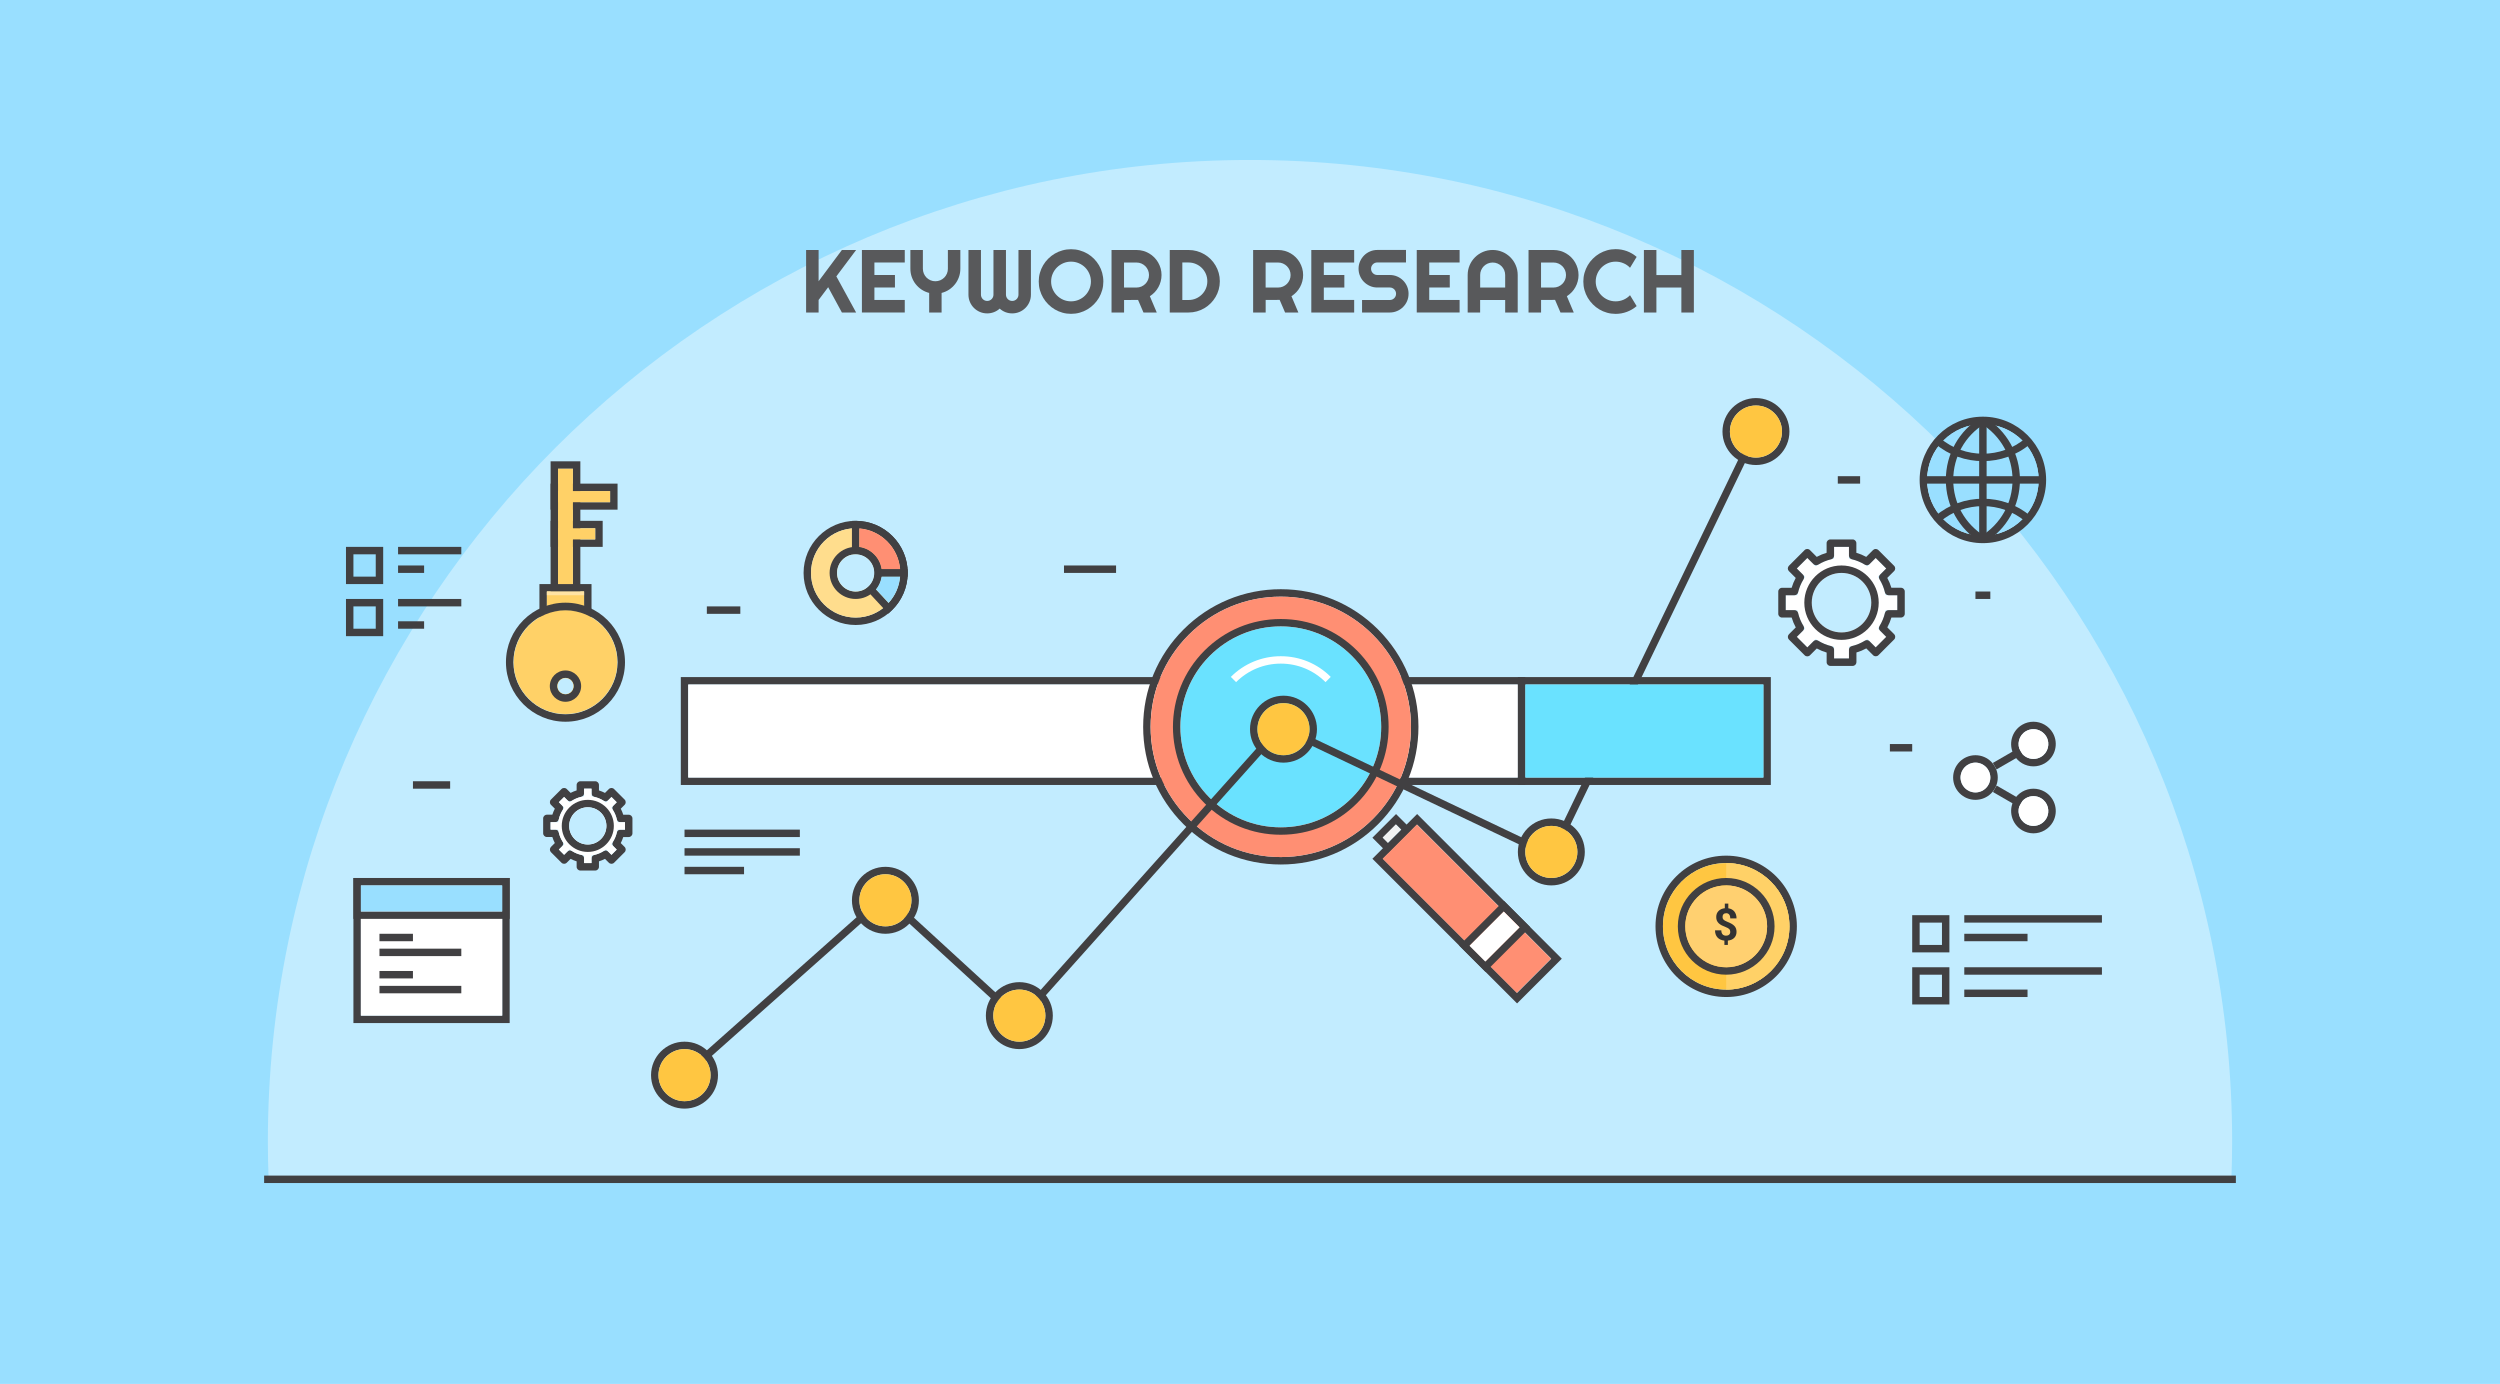 <?xml version="1.0" encoding="utf-8"?>
<!-- Generator: Adobe Illustrator 23.0.3, SVG Export Plug-In . SVG Version: 6.00 Build 0)  -->
<svg version="1.1" xmlns="http://www.w3.org/2000/svg" xmlns:xlink="http://www.w3.org/1999/xlink" x="0px" y="0px"
	 viewBox="0 0 672 372" style="enable-background:new 0 0 672 372;" xml:space="preserve">
<style type="text/css">
	.st0{fill:#99DFFF;}
	.st1{fill:#C2ECFF;}
	.st2{fill:#414042;}
	.st3{fill:#FFC641;}
	.st4{fill:#FFD167;}
	.st5{fill:#FFD070;}
	.st6{fill:#333333;}
	.st7{fill:#FFFFFF;}
	.st8{fill:#FF8F73;}
	.st9{fill:#6AE2FF;}
	.st10{fill:#F1F2F2;}
	.st11{fill:#FFDD8D;}
	.st12{fill:#FFE3A4;}
	.st13{fill:#58595B;}
</style>
<g id="BG">
	<rect class="st0" width="672" height="372"/>
	<path class="st1" d="M599.79,317c0.12-3.32,0.21-6.65,0.21-10c0-145.8-118.2-264-264-264S72,161.2,72,307c0,3.35,0.08,6.68,0.21,10
		H599.79z"/>
</g>
<g id="Artwork">
	<g>
		<g>
			<g>
				<path class="st2" d="M103,157H93v-10h10V157z M95,155h6v-6h-6V155z"/>
			</g>
			<g>
				<rect x="107" y="147" class="st2" width="17" height="2"/>
			</g>
			<g>
				<rect x="107" y="152" class="st2" width="7" height="2"/>
			</g>
			<g>
				<rect x="107" y="167" class="st2" width="7" height="2"/>
			</g>
			<g>
				<path class="st2" d="M103,171H93v-10h10V171z M95,169h6v-6h-6V169z"/>
			</g>
			<g>
				<rect x="107" y="161" class="st2" width="17" height="2"/>
			</g>
		</g>
		<g>
			<g>
				<path class="st2" d="M524,256h-10v-10h10V256z M516,254h6v-6h-6V254z"/>
			</g>
			<g>
				<rect x="528" y="246" class="st2" width="37" height="2"/>
			</g>
			<g>
				<rect x="528" y="251" class="st2" width="17" height="2"/>
			</g>
			<g>
				<rect x="528" y="266" class="st2" width="17" height="2"/>
			</g>
			<g>
				<path class="st2" d="M524,270h-10v-10h10V270z M516,268h6v-6h-6V268z"/>
			</g>
			<g>
				<rect x="528" y="260" class="st2" width="37" height="2"/>
			</g>
		</g>
		<g>
			<rect x="71" y="316" class="st2" width="530" height="2"/>
		</g>
		<g>
			<g>
				<path class="st2" d="M464,268c-10.48,0-19-8.52-19-19s8.52-19,19-19c10.48,0,19,8.52,19,19S474.48,268,464,268z M464,232
					c-9.37,0-17,7.63-17,17s7.63,17,17,17s17-7.63,17-17S473.37,232,464,232z"/>
			</g>
			<g>
				<circle class="st3" cx="464" cy="249" r="17"/>
			</g>
			<g>
				<path class="st4" d="M481,249c0-9.38-7.63-17-17-17v34C473.37,266,481,258.37,481,249z"/>
			</g>
			<g>
				<path class="st2" d="M464,262c-7.17,0-13-5.83-13-13s5.83-13,13-13s13,5.83,13,13S471.17,262,464,262z M464,238
					c-6.07,0-11,4.93-11,11s4.93,11,11,11s11-4.93,11-11S470.07,238,464,238z"/>
			</g>
			<g>
				<circle class="st5" cx="464" cy="249" r="11"/>
			</g>
			<g>
				<g>
					<path class="st6" d="M465.09,250.5c0-0.32-0.09-0.58-0.27-0.76c-0.18-0.19-0.48-0.36-0.91-0.52c-0.43-0.16-0.79-0.32-1.1-0.48
						c-0.31-0.16-0.57-0.34-0.79-0.54c-0.22-0.21-0.39-0.45-0.52-0.72c-0.12-0.28-0.18-0.61-0.18-0.99c0-0.66,0.21-1.2,0.63-1.62
						c0.42-0.42,0.98-0.67,1.68-0.74v-1.25h0.94v1.27c0.69,0.1,1.23,0.39,1.62,0.86c0.39,0.48,0.59,1.1,0.59,1.86h-1.69
						c0-0.47-0.1-0.82-0.29-1.05c-0.19-0.23-0.45-0.35-0.78-0.35c-0.32,0-0.57,0.09-0.74,0.27c-0.18,0.18-0.26,0.43-0.26,0.75
						c0,0.3,0.09,0.54,0.26,0.71c0.17,0.18,0.49,0.36,0.96,0.55s0.85,0.36,1.15,0.53c0.3,0.17,0.55,0.35,0.76,0.56
						c0.21,0.21,0.37,0.45,0.47,0.71c0.11,0.27,0.16,0.58,0.16,0.93c0,0.66-0.21,1.2-0.62,1.62c-0.41,0.41-0.98,0.66-1.71,0.73V254
						h-0.93v-1.16c-0.8-0.09-1.42-0.37-1.86-0.85c-0.44-0.48-0.66-1.12-0.66-1.92h1.69c0,0.46,0.11,0.82,0.33,1.07
						c0.22,0.25,0.54,0.37,0.95,0.37c0.34,0,0.62-0.09,0.81-0.27C464.99,251.05,465.09,250.8,465.09,250.5z"/>
				</g>
			</g>
		</g>
		<g>
			<path class="st2" d="M410,211H183v-29h227V211z M185,209h223v-25H185V209z"/>
		</g>
		<g>
			<rect x="185" y="184" class="st7" width="223" height="25"/>
		</g>
		<g>
			<g>
				<path class="st2" d="M344.28,232.38c-9.88,0-19.17-3.85-26.16-10.84c-6.99-6.99-10.84-16.28-10.84-26.16
					c0-9.88,3.85-19.17,10.84-26.16c6.99-6.99,16.28-10.84,26.16-10.84c9.88,0,19.17,3.85,26.16,10.84
					c6.99,6.99,10.84,16.28,10.84,26.16c0,9.88-3.85,19.17-10.84,26.16C363.45,228.53,354.16,232.38,344.28,232.38z M344.28,160.38
					c-9.35,0-18.14,3.64-24.75,10.25c-6.61,6.61-10.25,15.4-10.25,24.75c0,9.35,3.64,18.14,10.25,24.75
					c6.61,6.61,15.4,10.25,24.75,10.25c9.35,0,18.14-3.64,24.75-10.25c6.61-6.61,10.25-15.4,10.25-24.75
					c0-9.35-3.64-18.14-10.25-24.75C362.42,164.02,353.63,160.38,344.28,160.38z"/>
			</g>
			<g>
				<path class="st8" d="M344.28,230.38c-9.35,0-18.14-3.64-24.75-10.25c-13.65-13.65-13.65-35.85,0-49.5
					c6.61-6.61,15.4-10.25,24.75-10.25c9.35,0,18.14,3.64,24.75,10.25c13.65,13.65,13.65,35.85,0,49.5
					C362.42,226.74,353.63,230.38,344.28,230.38z"/>
			</g>
			<g>
				<path class="st2" d="M344.28,224.38c-7.75,0-15.03-3.02-20.51-8.49c-11.31-11.31-11.31-29.71,0-41.01
					c5.48-5.48,12.76-8.49,20.5-8.49s15.03,3.02,20.51,8.49c11.31,11.31,11.31,29.7,0,41.01
					C359.31,221.36,352.02,224.38,344.28,224.38z M344.28,168.38c-7.21,0-13.99,2.81-19.09,7.91c-10.53,10.53-10.53,27.66,0,38.18
					c5.1,5.1,11.88,7.91,19.09,7.91c7.21,0,13.99-2.81,19.09-7.91c10.53-10.53,10.53-27.66,0-38.18
					C358.27,171.19,351.49,168.38,344.28,168.38z"/>
			</g>
			<g>
				<path class="st9" d="M344.28,222.38c-7.21,0-13.99-2.81-19.09-7.91c-10.53-10.53-10.53-27.66,0-38.18
					c5.1-5.1,11.88-7.91,19.09-7.91c7.21,0,13.99,2.81,19.09,7.91c10.53,10.53,10.53,27.66,0,38.18
					C358.27,219.57,351.49,222.38,344.28,222.38z"/>
			</g>
			<g>
				<path class="st2" d="M373.14,229.42l-4.24-4.24l6.36-6.36l4.24,4.24L373.14,229.42z M371.73,225.17l1.42,1.42l3.54-3.54
					l-1.41-1.41L371.73,225.17z"/>
			</g>
			<g>
				
					<rect x="371.7" y="223.11" transform="matrix(0.707 -0.707 0.707 0.707 -48.886 330.182)" class="st10" width="5" height="2"/>
			</g>
			<g>
				<path class="st2" d="M407.79,269.72l-38.89-38.89l12.02-12.02l38.89,38.89L407.79,269.72z M371.73,230.83l36.06,36.06l9.19-9.19
					l-36.06-36.06L371.73,230.83z"/>
			</g>
			<g>
				
					<rect x="387.85" y="218.77" transform="matrix(0.707 -0.707 0.707 0.707 -57.224 350.372)" class="st8" width="13" height="51"/>
			</g>
			<g>
				<path class="st2" d="M399.3,261.24l-7.07-7.07l12.02-12.02l7.07,7.07L399.3,261.24z M395.06,254.17l4.24,4.24l9.19-9.19
					l-4.24-4.24L395.06,254.17z"/>
			</g>
			<g>
				
					<rect x="395.28" y="248.69" transform="matrix(0.707 -0.707 0.707 0.707 -60.282 357.874)" class="st7" width="13" height="6"/>
			</g>
			<g>
				<path class="st7" d="M356.3,183.36c-3.21-3.21-7.48-4.98-12.02-4.98c-4.54,0-8.81,1.77-12.02,4.98l-1.41-1.41
					c3.59-3.59,8.36-5.56,13.43-5.56c5.08,0,9.85,1.98,13.43,5.56L356.3,183.36z"/>
			</g>
		</g>
		<g>
			<polygon class="st2" points="184.66,289.75 183.34,288.25 238.01,239.65 273.93,272.58 344.03,194.15 416.53,228.67 
				471.1,115.57 472.9,116.43 417.47,231.33 416.57,230.9 344.52,196.6 274.07,275.42 237.99,242.35 			"/>
		</g>
		<g>
			<path class="st2" d="M274,282c-4.96,0-9-4.04-9-9s4.04-9,9-9s9,4.04,9,9S278.96,282,274,282z M274,266c-3.86,0-7,3.14-7,7
				s3.14,7,7,7s7-3.14,7-7S277.86,266,274,266z"/>
		</g>
		<g>
			<circle class="st3" cx="274" cy="273" r="7"/>
		</g>
		<g>
			<path class="st2" d="M238,251c-4.96,0-9-4.04-9-9s4.04-9,9-9c4.96,0,9,4.04,9,9S242.96,251,238,251z M238,235c-3.86,0-7,3.14-7,7
				s3.14,7,7,7c3.86,0,7-3.14,7-7S241.86,235,238,235z"/>
		</g>
		<g>
			<circle class="st3" cx="238" cy="242" r="7"/>
		</g>
		<g>
			<path class="st2" d="M345,205c-4.96,0-9-4.04-9-9s4.04-9,9-9c4.96,0,9,4.04,9,9S349.96,205,345,205z M345,189c-3.86,0-7,3.14-7,7
				s3.14,7,7,7s7-3.14,7-7S348.86,189,345,189z"/>
		</g>
		<g>
			<circle class="st3" cx="345" cy="196" r="7"/>
		</g>
		<g>
			<path class="st2" d="M417,238c-4.96,0-9-4.04-9-9s4.04-9,9-9c4.96,0,9,4.04,9,9S421.96,238,417,238z M417,222c-3.86,0-7,3.14-7,7
				s3.14,7,7,7c3.86,0,7-3.14,7-7S420.86,222,417,222z"/>
		</g>
		<g>
			<circle class="st3" cx="417" cy="229" r="7"/>
		</g>
		<g>
			<path class="st2" d="M472,125c-4.96,0-9-4.04-9-9s4.04-9,9-9c4.96,0,9,4.04,9,9S476.96,125,472,125z M472,109c-3.86,0-7,3.14-7,7
				s3.14,7,7,7c3.86,0,7-3.14,7-7S475.86,109,472,109z"/>
		</g>
		<g>
			<circle class="st3" cx="472" cy="116" r="7"/>
		</g>
		<g>
			<path class="st2" d="M184,298c-4.96,0-9-4.04-9-9s4.04-9,9-9s9,4.04,9,9S188.96,298,184,298z M184,282c-3.86,0-7,3.14-7,7
				s3.14,7,7,7c3.86,0,7-3.14,7-7S187.86,282,184,282z"/>
		</g>
		<g>
			<circle class="st3" cx="184" cy="289" r="7"/>
		</g>
		<g>
			<rect x="184" y="223" class="st2" width="31" height="2"/>
		</g>
		<g>
			<rect x="184" y="228" class="st2" width="31" height="2"/>
		</g>
		<g>
			<rect x="184" y="233" class="st2" width="16" height="2"/>
		</g>
		<g>
			<path class="st2" d="M476,211h-68v-29h68V211z M410,209h64v-25h-64V209z"/>
		</g>
		<g>
			<rect x="410" y="184" class="st9" width="64" height="25"/>
		</g>
		<g>
			<g>
				<path class="st7" d="M493,177v-3.15l-0.77-0.18c-1.24-0.29-2.43-0.79-3.52-1.46l-0.67-0.42l-2.23,2.23l-2.83-2.83l2.23-2.23
					l-0.42-0.67c-0.67-1.09-1.17-2.28-1.46-3.52l-0.18-0.77H480v-4h3.15l0.18-0.77c0.29-1.24,0.79-2.43,1.46-3.52l0.42-0.67
					l-2.23-2.23l2.83-2.83l2.23,2.23l0.67-0.42c1.09-0.67,2.28-1.17,3.52-1.46l0.77-0.18V147h4v3.15l0.77,0.18
					c1.24,0.29,2.43,0.79,3.52,1.46l0.67,0.42l2.23-2.23l2.83,2.83l-2.23,2.23l0.42,0.67c0.67,1.09,1.17,2.28,1.46,3.52l0.18,0.77
					H510v4h-3.15l-0.18,0.77c-0.29,1.24-0.79,2.43-1.46,3.52l-0.42,0.67l2.23,2.23l-2.83,2.83l-2.23-2.23l-0.67,0.42
					c-1.09,0.67-2.28,1.17-3.52,1.46l-0.77,0.18V177H493z"/>
			</g>
			<g>
				<circle class="st1" cx="495" cy="162" r="8"/>
			</g>
			<g>
				<path class="st2" d="M495,172c-5.51,0-10-4.49-10-10s4.49-10,10-10s10,4.49,10,10S500.51,172,495,172z M495,154
					c-4.41,0-8,3.59-8,8s3.59,8,8,8s8-3.59,8-8S499.41,154,495,154z"/>
			</g>
			<g>
				<path class="st2" d="M498,179h-6c-0.55,0-1-0.45-1-1v-2.59c-0.92-0.27-1.8-0.64-2.65-1.1l-1.84,1.84
					c-0.38,0.38-1.04,0.38-1.41,0l-4.24-4.24c-0.19-0.19-0.29-0.44-0.29-0.71c0-0.27,0.11-0.52,0.29-0.71l1.84-1.84
					c-0.46-0.85-0.83-1.73-1.1-2.65H479c-0.55,0-1-0.45-1-1v-6c0-0.55,0.45-1,1-1h2.59c0.27-0.92,0.64-1.8,1.1-2.65l-1.84-1.84
					c-0.19-0.19-0.29-0.44-0.29-0.71c0-0.27,0.11-0.52,0.29-0.71l4.24-4.24c0.39-0.39,1.02-0.39,1.41,0l1.84,1.84
					c0.84-0.46,1.73-0.83,2.65-1.1V146c0-0.55,0.45-1,1-1h6c0.55,0,1,0.45,1,1v2.59c0.92,0.27,1.8,0.64,2.65,1.1l1.84-1.84
					c0.19-0.19,0.44-0.29,0.71-0.29l0,0c0.27,0,0.52,0.11,0.71,0.29l4.24,4.24c0.39,0.39,0.39,1.02,0,1.41l-1.84,1.84
					c0.46,0.84,0.83,1.73,1.1,2.65H511c0.55,0,1,0.45,1,1v6c0,0.55-0.45,1-1,1h-2.59c-0.27,0.92-0.64,1.8-1.1,2.65l1.84,1.84
					c0.39,0.39,0.39,1.02,0,1.41l-4.24,4.24c-0.38,0.38-1.04,0.38-1.41,0l-1.84-1.84c-0.84,0.46-1.73,0.83-2.65,1.1V178
					C499,178.55,498.55,179,498,179z M493,177h4v-2.36c0-0.46,0.32-0.87,0.77-0.97c1.24-0.29,2.43-0.79,3.52-1.46
					c0.39-0.24,0.9-0.18,1.23,0.14l1.67,1.67l2.83-2.83l-1.67-1.67c-0.33-0.33-0.39-0.84-0.14-1.23c0.67-1.09,1.17-2.28,1.46-3.52
					c0.11-0.45,0.51-0.77,0.97-0.77H510v-4h-2.36c-0.46,0-0.87-0.32-0.97-0.77c-0.29-1.24-0.79-2.43-1.46-3.52
					c-0.24-0.39-0.18-0.91,0.14-1.23l1.67-1.67l-2.83-2.83l-1.67,1.67c-0.33,0.33-0.84,0.39-1.23,0.14
					c-1.09-0.67-2.28-1.17-3.52-1.46c-0.45-0.11-0.77-0.51-0.77-0.97V147h-4v2.36c0,0.46-0.32,0.87-0.77,0.97
					c-1.24,0.29-2.43,0.79-3.52,1.46c-0.39,0.24-0.91,0.18-1.23-0.14l-1.67-1.67l-2.83,2.83l1.67,1.67
					c0.33,0.33,0.39,0.84,0.14,1.23c-0.67,1.09-1.17,2.28-1.46,3.52c-0.11,0.45-0.51,0.77-0.97,0.77H480v4h2.36
					c0.46,0,0.87,0.32,0.97,0.77c0.29,1.24,0.79,2.43,1.46,3.52c0.24,0.39,0.18,0.9-0.14,1.23l-1.67,1.67l2.83,2.83l1.67-1.67
					c0.33-0.33,0.84-0.39,1.23-0.14c1.09,0.67,2.28,1.17,3.52,1.46c0.45,0.11,0.77,0.51,0.77,0.97V177z"/>
			</g>
		</g>
		<g>
			<g>
				<path class="st2" d="M160,234h-4c-0.55,0-1-0.45-1-1v-1.47c-0.56-0.18-1.1-0.4-1.62-0.67l-1.04,1.04
					c-0.39,0.39-1.02,0.39-1.41,0l-2.83-2.83c-0.19-0.19-0.29-0.44-0.29-0.71c0-0.26,0.11-0.52,0.29-0.71l1.04-1.04
					c-0.27-0.52-0.5-1.06-0.67-1.62H147c-0.55,0-1-0.45-1-1v-4c0-0.55,0.45-1,1-1h1.47c0.18-0.56,0.4-1.1,0.67-1.62l-1.04-1.04
					c-0.39-0.39-0.39-1.02,0-1.41l2.83-2.83c0.38-0.38,1.04-0.38,1.41,0l1.04,1.04c0.52-0.27,1.06-0.5,1.62-0.67V211
					c0-0.55,0.45-1,1-1h4c0.55,0,1,0.45,1,1v1.47c0.56,0.18,1.1,0.4,1.62,0.67l1.04-1.04c0.39-0.39,1.02-0.39,1.41,0l2.83,2.83
					c0.39,0.39,0.39,1.02,0,1.41l-1.04,1.04c0.27,0.52,0.5,1.06,0.67,1.62H169c0.55,0,1,0.45,1,1v4c0,0.55-0.45,1-1,1h-1.47
					c-0.18,0.56-0.4,1.1-0.67,1.62l1.04,1.04c0.39,0.39,0.39,1.02,0,1.41l-2.83,2.83c-0.39,0.39-1.02,0.39-1.41,0l-1.04-1.04
					c-0.52,0.27-1.06,0.5-1.62,0.67V233C161,233.55,160.55,234,160,234z M157,232h2v-1.23c0-0.47,0.32-0.87,0.78-0.97
					c0.88-0.2,1.71-0.55,2.48-1.03c0.4-0.25,0.91-0.19,1.24,0.14l0.87,0.87l1.41-1.41l-0.87-0.87c-0.33-0.33-0.39-0.84-0.14-1.24
					c0.48-0.77,0.83-1.6,1.03-2.47c0.1-0.46,0.51-0.78,0.98-0.78H168v-2h-1.23c-0.47,0-0.87-0.32-0.98-0.78
					c-0.2-0.88-0.55-1.71-1.03-2.47c-0.25-0.4-0.19-0.91,0.14-1.24l0.87-0.87l-1.41-1.41l-0.87,0.87c-0.33,0.33-0.85,0.39-1.24,0.14
					c-0.77-0.48-1.6-0.83-2.47-1.03c-0.46-0.1-0.78-0.51-0.78-0.97V212h-2v1.23c0,0.47-0.32,0.87-0.78,0.97
					c-0.88,0.2-1.71,0.55-2.47,1.03c-0.4,0.25-0.91,0.19-1.24-0.14l-0.87-0.87l-1.41,1.41l0.87,0.87c0.33,0.33,0.39,0.84,0.14,1.24
					c-0.48,0.77-0.83,1.6-1.03,2.47c-0.1,0.46-0.51,0.78-0.98,0.78H148v2h1.23c0.47,0,0.87,0.32,0.98,0.78
					c0.2,0.88,0.54,1.71,1.03,2.47c0.25,0.4,0.19,0.91-0.14,1.24l-0.87,0.87l1.41,1.41l0.87-0.87c0.33-0.33,0.84-0.39,1.24-0.14
					c0.77,0.48,1.6,0.83,2.48,1.03c0.46,0.1,0.78,0.51,0.78,0.97V232z"/>
			</g>
			<g>
				<path class="st7" d="M157,232v-2.03l-0.78-0.18c-0.88-0.2-1.71-0.54-2.47-1.03l-0.68-0.42l-1.44,1.44l-1.41-1.41l1.44-1.44
					l-0.43-0.68c-0.48-0.76-0.83-1.6-1.03-2.47l-0.18-0.78H148v-2h2.03l0.18-0.78c0.2-0.88,0.55-1.71,1.03-2.47l0.42-0.68
					l-1.44-1.44l1.41-1.41l1.44,1.44l0.68-0.43c0.77-0.48,1.6-0.83,2.47-1.03l0.78-0.18V212h2v2.03l0.78,0.18
					c0.88,0.2,1.71,0.54,2.47,1.03l0.68,0.43l1.44-1.44l1.41,1.41l-1.44,1.44l0.43,0.68c0.48,0.76,0.83,1.6,1.03,2.47l0.18,0.78H168
					v2h-2.03l-0.18,0.78c-0.2,0.88-0.55,1.71-1.03,2.47l-0.43,0.67l1.44,1.44l-1.41,1.41l-1.44-1.44l-0.68,0.42
					c-0.76,0.48-1.6,0.83-2.47,1.03l-0.78,0.18V232H157z"/>
			</g>
			<g>
				<path class="st2" d="M158,229c-3.86,0-7-3.14-7-7s3.14-7,7-7c3.86,0,7,3.14,7,7S161.86,229,158,229z M158,217
					c-2.76,0-5,2.24-5,5s2.24,5,5,5c2.76,0,5-2.24,5-5S160.76,217,158,217z"/>
			</g>
			<g>
				<circle class="st1" cx="158" cy="222" r="5"/>
			</g>
		</g>
		<g>
			<g>
				<path class="st2" d="M533,146c-9.37,0-17-7.63-17-17s7.63-17,17-17s17,7.63,17,17S542.37,146,533,146z M533,114
					c-8.27,0-15,6.73-15,15s6.73,15,15,15s15-6.73,15-15S541.27,114,533,114z"/>
			</g>
			<g>
				<circle class="st0" cx="533" cy="129" r="15"/>
			</g>
			<g>
				<rect x="532" y="113" class="st2" width="2" height="32"/>
			</g>
			<g>
				<rect x="517" y="128" class="st2" width="32" height="2"/>
			</g>
			<g>
				<path class="st2" d="M533,123.95c-4.56,0-9.12-1.55-12.76-4.64l1.29-1.52c6.54,5.56,16.4,5.56,22.93,0l1.29,1.52
					C542.12,122.4,537.56,123.95,533,123.95z"/>
			</g>
			<g>
				<path class="st2" d="M521.53,140.21l-1.29-1.52c7.28-6.18,18.25-6.18,25.52,0l-1.29,1.52
					C537.93,134.66,528.07,134.66,521.53,140.21z"/>
			</g>
			<g>
				<path class="st2" d="M532.47,145.84c-5.91-3.62-9.43-9.91-9.43-16.84s3.53-13.22,9.43-16.84l1.04,1.71
					c-5.31,3.25-8.48,8.91-8.48,15.14c0,6.22,3.17,11.88,8.48,15.14L532.47,145.84z"/>
			</g>
			<g>
				<path class="st2" d="M533.53,145.84l-1.04-1.71c5.31-3.25,8.48-8.91,8.48-15.14c0-6.22-3.17-11.88-8.48-15.14l1.04-1.71
					c5.91,3.62,9.43,9.91,9.43,16.84S539.43,142.22,533.53,145.84z"/>
			</g>
		</g>
		<g>
			<rect x="286" y="152" class="st2" width="14" height="2"/>
		</g>
		<g>
			<rect x="508" y="200" class="st2" width="6" height="2"/>
		</g>
		<g>
			<rect x="111" y="210" class="st2" width="10" height="2"/>
		</g>
		<g>
			<g>
				<path class="st2" d="M531,215c-3.31,0-6-2.69-6-6s2.69-6,6-6s6,2.69,6,6S534.31,215,531,215z M531,205c-2.21,0-4,1.79-4,4
					s1.79,4,4,4s4-1.79,4-4S533.21,205,531,205z"/>
			</g>
			<g>
				<circle class="st7" cx="531" cy="209" r="4"/>
			</g>
			<g>
				<path class="st2" d="M546.59,206c-2.14,0-4.13-1.15-5.2-3c-1.65-2.87-0.67-6.54,2.2-8.2c0.91-0.53,1.95-0.8,3-0.8
					c2.14,0,4.13,1.15,5.2,3c1.65,2.87,0.67,6.54-2.2,8.2C548.68,205.72,547.64,206,546.59,206z M546.59,196
					c-0.7,0-1.39,0.19-2,0.54c-1.91,1.1-2.57,3.55-1.46,5.46c0.71,1.23,2.04,2,3.47,2c0.7,0,1.39-0.19,2-0.54
					c1.91-1.1,2.57-3.55,1.46-5.46C549.34,196.77,548.01,196,546.59,196z"/>
			</g>
			<g>
				<path class="st7" d="M546.59,204c-1.43,0-2.76-0.77-3.47-2c-1.1-1.91-0.45-4.36,1.46-5.46c0.61-0.35,1.3-0.54,2-0.54
					c1.43,0,2.76,0.77,3.47,2c1.1,1.91,0.45,4.36-1.46,5.46C547.98,203.81,547.29,204,546.59,204z"/>
			</g>
			<g>
				
					<rect x="535.66" y="203" transform="matrix(0.866 -0.5 0.5 0.866 -29.707 297.111)" class="st2" width="8" height="2"/>
			</g>
			<g>
				<path class="st2" d="M546.59,224c-1.05,0-2.08-0.28-3-0.8c-2.86-1.65-3.85-5.33-2.2-8.2c1.07-1.85,3.06-3,5.2-3
					c1.05,0,2.08,0.28,3,0.8c2.87,1.65,3.85,5.33,2.2,8.2C550.72,222.85,548.72,224,546.59,224z M546.59,214
					c-1.43,0-2.76,0.77-3.47,2c-1.1,1.91-0.45,4.36,1.46,5.46c0.61,0.35,1.3,0.54,2,0.54c1.43,0,2.76-0.77,3.47-2
					c1.1-1.91,0.45-4.36-1.46-5.46C547.98,214.18,547.29,214,546.59,214z"/>
			</g>
			<g>
				<path class="st7" d="M546.58,222c-0.7,0-1.39-0.19-2-0.54c-1.91-1.1-2.57-3.55-1.46-5.46c0.71-1.23,2.04-2,3.47-2
					c0.7,0,1.39,0.19,2,0.54c1.91,1.1,2.57,3.55,1.46,5.46C549.34,221.23,548.01,222,546.58,222z"/>
			</g>
			<g>
				<rect x="538.66" y="210" transform="matrix(0.5 -0.866 0.866 0.5 84.512 574.374)" class="st2" width="2" height="8"/>
			</g>
		</g>
		<g>
			<g>
				<path class="st2" d="M137,275H95v-39h42V275z M97,273h38v-35H97V273z"/>
			</g>
			<g>
				<rect x="97" y="238" class="st7" width="38" height="35"/>
			</g>
			<g>
				<path class="st2" d="M137,247H95v-11h42V247z M97,245h38v-7H97V245z"/>
			</g>
			<g>
				<rect x="97" y="238" class="st0" width="38" height="7"/>
			</g>
			<g>
				<rect x="102" y="251" class="st2" width="9" height="2"/>
			</g>
			<g>
				<rect x="102" y="255" class="st2" width="22" height="2"/>
			</g>
			<g>
				<rect x="102" y="261" class="st2" width="9" height="2"/>
			</g>
			<g>
				<rect x="102" y="265" class="st2" width="22" height="2"/>
			</g>
		</g>
		<g>
			<g>
				<path class="st2" d="M230,168c-7.72,0-14-6.28-14-14s6.28-14,14-14c7.72,0,14,6.28,14,14S237.72,168,230,168z M230,142
					c-6.62,0-12,5.38-12,12s5.38,12,12,12s12-5.38,12-12S236.62,142,230,142z"/>
			</g>
			<g>
				<circle class="st11" cx="230" cy="154" r="12"/>
			</g>
			<g>
				<path class="st2" d="M244,155h-9v-1c0-2.76-2.24-5-5-5h-1v-9h1c7.72,0,14,6.28,14,14V155z M236.93,153h5.03
					c-0.48-5.82-5.14-10.48-10.96-10.96v5.03C234.06,147.51,236.49,149.94,236.93,153z"/>
			</g>
			<g>
				<path class="st8" d="M236.93,153c-0.44-3.06-2.87-5.49-5.93-5.93v-5.03c5.82,0.48,10.48,5.14,10.96,10.96H236.93z"/>
			</g>
			<g>
				<path class="st2" d="M238.78,164.93l-6.12-6.59l0.73-0.68c1.03-0.96,1.6-2.26,1.6-3.66v-1h9v1c0,3.87-1.63,7.6-4.48,10.25
					L238.78,164.93z M235.44,158.39l3.42,3.68c1.81-1.97,2.88-4.43,3.1-7.07h-5.03C236.75,156.24,236.23,157.41,235.44,158.39z"/>
			</g>
			<g>
				<path class="st0" d="M235.44,158.39c0.79-0.98,1.3-2.15,1.48-3.39h5.03c-0.22,2.65-1.29,5.1-3.1,7.07L235.44,158.39z"/>
			</g>
			<g>
				<path class="st2" d="M230,161c-3.86,0-7-3.14-7-7s3.14-7,7-7c3.86,0,7,3.14,7,7S233.86,161,230,161z M230,149
					c-2.76,0-5,2.24-5,5s2.24,5,5,5c2.76,0,5-2.24,5-5S232.76,149,230,149z"/>
			</g>
			<g>
				<circle class="st1" cx="230" cy="154" r="5"/>
			</g>
		</g>
		<g>
			<rect x="190" y="163" class="st2" width="9" height="2"/>
		</g>
		<g>
			<rect x="494" y="128" class="st2" width="6" height="2"/>
		</g>
		<g>
			<rect x="531" y="159" class="st2" width="4" height="2"/>
		</g>
		<g>
			<g>
				<path class="st2" d="M159,166h-14v-9h14V166z M147,164h10v-5h-10V164z"/>
			</g>
			<g>
				<rect x="147" y="159" class="st4" width="10" height="5"/>
			</g>
			<g>
				<path class="st2" d="M156,159h-8v-35h8V159z M150,157h4v-31h-4V157z"/>
			</g>
			<g>
				<path class="st2" d="M166,137h-18v-7h18V137z M150,135h14v-3h-14V135z"/>
			</g>
			<g>
				<rect x="150" y="132" class="st4" width="14" height="3"/>
			</g>
			<g>
				<path class="st2" d="M162,147h-14v-7h14V147z M150,145h10v-3h-10V145z"/>
			</g>
			<g>
				<rect x="150" y="142" class="st4" width="10" height="3"/>
			</g>
			<g>
				<path class="st2" d="M152,194c-8.82,0-16-7.18-16-16s7.18-16,16-16s16,7.18,16,16S160.82,194,152,194z M152,164
					c-7.72,0-14,6.28-14,14s6.28,14,14,14s14-6.28,14-14S159.72,164,152,164z"/>
			</g>
			<g>
				<circle class="st4" cx="152" cy="178" r="13.93"/>
			</g>
			<g>
				<path class="st2" d="M152,188.64c-2.32,0-4.21-1.89-4.21-4.21s1.89-4.21,4.21-4.21s4.21,1.89,4.21,4.21
					S154.32,188.64,152,188.64z M152,182.21c-1.22,0-2.21,0.99-2.21,2.21c0,1.22,0.99,2.21,2.21,2.21c1.22,0,2.21-0.99,2.21-2.21
					C154.21,183.21,153.22,182.21,152,182.21z"/>
			</g>
			<g>
				<path class="st1" d="M152,186.57c-1.18,0-2.14-0.96-2.14-2.14c0-1.18,0.96-2.14,2.14-2.14c1.18,0,2.14,0.96,2.14,2.14
					C154.14,185.61,153.18,186.57,152,186.57z"/>
			</g>
			<g>
				<rect x="150" y="126" class="st4" width="4" height="31"/>
			</g>
		</g>
		<g>
			<rect x="147" y="159" class="st12" width="10" height="1"/>
		</g>
	</g>
</g>
<g id="Text">
	<g>
		<path class="st13" d="M220.04,84h-3.36V67.2h3.36v8.4l6.26-8.4h3.82l-5.31,7.09l5.31,9.71h-3.82l-3.69-6.8l-2.57,3.43V84z"/>
		<path class="st13" d="M243.2,84h-11.52V67.2h11.52v3.36h-8.16v3.36h5.52v3.36h-5.52v3.35h8.16V84z"/>
		<path class="st13" d="M253.11,84h-3.35v-5.26c-0.74-0.19-1.42-0.49-2.04-0.9c-0.62-0.41-1.15-0.91-1.6-1.48
			c-0.45-0.57-0.79-1.21-1.04-1.91c-0.25-0.7-0.37-1.44-0.37-2.21V67.2h3.36v5.04c0,0.46,0.09,0.9,0.26,1.31
			c0.18,0.41,0.42,0.77,0.72,1.07c0.3,0.3,0.66,0.54,1.07,0.72c0.41,0.18,0.85,0.26,1.31,0.26c0.46,0,0.9-0.09,1.31-0.26
			c0.41-0.18,0.77-0.42,1.07-0.72c0.3-0.3,0.54-0.66,0.72-1.07c0.18-0.41,0.26-0.85,0.26-1.31V67.2h3.35v5.04
			c0,0.77-0.12,1.51-0.37,2.21c-0.25,0.7-0.59,1.34-1.04,1.91c-0.45,0.57-0.98,1.07-1.59,1.48c-0.62,0.41-1.3,0.71-2.04,0.9V84z"/>
		<path class="st13" d="M277.11,79.2c0,0.7-0.13,1.35-0.39,1.96c-0.26,0.61-0.62,1.15-1.08,1.61c-0.46,0.46-0.99,0.82-1.61,1.08
			c-0.61,0.26-1.27,0.39-1.96,0.39c-0.63,0-1.22-0.11-1.8-0.33c-0.57-0.22-1.09-0.54-1.55-0.96c-0.46,0.42-0.98,0.74-1.56,0.96
			c-0.58,0.22-1.18,0.33-1.8,0.33c-0.7,0-1.35-0.13-1.96-0.39c-0.61-0.26-1.15-0.62-1.61-1.08c-0.46-0.46-0.82-0.99-1.08-1.61
			c-0.26-0.61-0.39-1.27-0.39-1.96v-12h3.36v12c0,0.23,0.04,0.46,0.13,0.66c0.09,0.21,0.21,0.39,0.36,0.54
			c0.15,0.15,0.33,0.27,0.53,0.36c0.2,0.09,0.42,0.13,0.66,0.13c0.23,0,0.45-0.04,0.66-0.13c0.2-0.09,0.38-0.21,0.53-0.36
			c0.15-0.15,0.27-0.33,0.36-0.54c0.09-0.21,0.13-0.43,0.13-0.66v-12h3.36v12c0,0.23,0.04,0.46,0.13,0.66
			c0.09,0.21,0.21,0.39,0.36,0.54c0.15,0.15,0.33,0.27,0.53,0.36c0.2,0.09,0.42,0.13,0.66,0.13s0.45-0.04,0.66-0.13
			c0.2-0.09,0.38-0.21,0.53-0.36c0.15-0.15,0.27-0.33,0.36-0.54c0.09-0.21,0.13-0.43,0.13-0.66v-12h3.35V79.2z"/>
		<path class="st13" d="M296.58,75.67c0,0.8-0.1,1.56-0.31,2.3c-0.21,0.74-0.5,1.43-0.87,2.07c-0.38,0.64-0.83,1.23-1.36,1.76
			c-0.53,0.53-1.12,0.99-1.76,1.37c-0.64,0.38-1.33,0.67-2.07,0.88c-0.74,0.21-1.51,0.31-2.31,0.31c-0.8,0-1.56-0.1-2.3-0.31
			c-0.74-0.21-1.43-0.5-2.07-0.88c-0.64-0.38-1.23-0.83-1.76-1.37c-0.53-0.53-0.99-1.12-1.37-1.76c-0.38-0.64-0.67-1.34-0.88-2.07
			c-0.21-0.74-0.31-1.51-0.31-2.3c0-0.8,0.1-1.57,0.31-2.31c0.21-0.74,0.5-1.43,0.88-2.07c0.38-0.64,0.83-1.23,1.37-1.76
			c0.53-0.53,1.12-0.98,1.76-1.36c0.64-0.38,1.34-0.67,2.07-0.87c0.74-0.21,1.51-0.31,2.3-0.31c0.8,0,1.57,0.1,2.31,0.31
			c0.74,0.21,1.43,0.5,2.07,0.87c0.64,0.38,1.23,0.83,1.76,1.36c0.53,0.53,0.98,1.12,1.36,1.76c0.38,0.64,0.67,1.33,0.87,2.07
			C296.47,74.1,296.58,74.87,296.58,75.67z M293.24,75.67c0-0.73-0.14-1.43-0.42-2.08c-0.28-0.65-0.66-1.22-1.14-1.7
			c-0.48-0.48-1.05-0.86-1.7-1.14c-0.65-0.28-1.35-0.42-2.08-0.42c-0.74,0-1.44,0.14-2.09,0.42c-0.65,0.28-1.21,0.66-1.7,1.14
			c-0.48,0.48-0.87,1.05-1.15,1.7c-0.28,0.65-0.42,1.35-0.42,2.08c0,0.73,0.14,1.42,0.42,2.07c0.28,0.64,0.66,1.21,1.15,1.69
			c0.48,0.48,1.05,0.87,1.7,1.15c0.65,0.28,1.34,0.42,2.09,0.42c0.73,0,1.43-0.14,2.08-0.42c0.65-0.28,1.22-0.66,1.7-1.15
			c0.48-0.48,0.86-1.05,1.14-1.69C293.1,77.09,293.24,76.4,293.24,75.67z"/>
		<path class="st13" d="M302.14,84h-3.36V67.2h6.73c0.62,0,1.21,0.08,1.78,0.24c0.57,0.16,1.1,0.39,1.6,0.68
			c0.5,0.29,0.95,0.64,1.36,1.05c0.41,0.41,0.76,0.87,1.05,1.37c0.29,0.5,0.52,1.04,0.68,1.61c0.16,0.57,0.24,1.16,0.24,1.78
			c0,0.58-0.07,1.14-0.22,1.69c-0.14,0.55-0.35,1.07-0.62,1.56c-0.27,0.49-0.6,0.95-0.99,1.36c-0.39,0.41-0.83,0.77-1.31,1.08
			l1.86,4.39h-3.57l-1.46-3.39l-3.76,0.02V84z M302.14,70.56v6.73h3.36c0.46,0,0.89-0.09,1.3-0.26c0.41-0.18,0.76-0.42,1.07-0.72
			c0.3-0.3,0.54-0.66,0.72-1.07c0.18-0.41,0.26-0.85,0.26-1.31c0-0.46-0.09-0.9-0.26-1.31c-0.18-0.41-0.42-0.77-0.72-1.07
			c-0.3-0.3-0.66-0.54-1.07-0.72c-0.41-0.18-0.84-0.26-1.3-0.26H302.14z"/>
		<path class="st13" d="M327.89,75.6c0,0.77-0.1,1.52-0.3,2.23c-0.2,0.71-0.48,1.38-0.85,2c-0.37,0.62-0.8,1.19-1.31,1.7
			c-0.51,0.51-1.07,0.95-1.7,1.32s-1.3,0.65-2.01,0.85c-0.71,0.2-1.46,0.3-2.23,0.3h-5.06V67.2h5.06c0.77,0,1.52,0.1,2.23,0.3
			c0.71,0.2,1.38,0.48,2.01,0.85c0.63,0.37,1.19,0.81,1.7,1.32c0.51,0.51,0.95,1.08,1.31,1.7c0.37,0.62,0.65,1.29,0.85,2
			C327.79,74.08,327.89,74.82,327.89,75.6z M324.53,75.6c0-0.7-0.13-1.35-0.39-1.96c-0.26-0.61-0.62-1.14-1.08-1.6
			c-0.46-0.46-0.99-0.82-1.61-1.08c-0.61-0.27-1.27-0.4-1.96-0.4h-1.68v10.08h1.68c0.7,0,1.35-0.13,1.96-0.39
			c0.61-0.26,1.15-0.62,1.61-1.08c0.46-0.46,0.82-0.99,1.08-1.61C324.4,76.95,324.53,76.29,324.53,75.6z"/>
		<path class="st13" d="M340.2,84h-3.36V67.2h6.73c0.62,0,1.21,0.08,1.78,0.24c0.57,0.16,1.1,0.39,1.6,0.68
			c0.5,0.29,0.95,0.64,1.36,1.05c0.41,0.41,0.76,0.87,1.05,1.37s0.52,1.04,0.68,1.61c0.16,0.57,0.24,1.16,0.24,1.78
			c0,0.58-0.07,1.14-0.22,1.69c-0.14,0.55-0.35,1.07-0.62,1.56c-0.27,0.49-0.6,0.95-0.99,1.36c-0.39,0.41-0.83,0.77-1.31,1.08
			L349,84h-3.57l-1.46-3.39l-3.76,0.02V84z M340.2,70.56v6.73h3.36c0.46,0,0.89-0.09,1.3-0.26c0.41-0.18,0.76-0.42,1.07-0.72
			c0.3-0.3,0.54-0.66,0.72-1.07c0.18-0.41,0.26-0.85,0.26-1.31c0-0.46-0.09-0.9-0.26-1.31c-0.18-0.41-0.42-0.77-0.72-1.07
			c-0.3-0.3-0.66-0.54-1.07-0.72c-0.41-0.18-0.84-0.26-1.3-0.26H340.2z"/>
		<path class="st13" d="M364,84h-11.52V67.2H364v3.36h-8.16v3.36h5.52v3.36h-5.52v3.35H364V84z"/>
		<path class="st13" d="M365.18,72.23c0-0.7,0.13-1.35,0.4-1.96c0.27-0.61,0.63-1.14,1.08-1.6c0.46-0.46,0.99-0.82,1.6-1.08
			c0.61-0.27,1.26-0.4,1.96-0.4h7.71v3.36h-7.71c-0.23,0-0.45,0.04-0.66,0.13s-0.38,0.21-0.53,0.36c-0.15,0.15-0.27,0.33-0.36,0.53
			c-0.09,0.2-0.13,0.42-0.13,0.66c0,0.23,0.04,0.46,0.13,0.66c0.09,0.21,0.21,0.39,0.36,0.54c0.15,0.15,0.33,0.27,0.53,0.36
			c0.2,0.09,0.42,0.13,0.66,0.13h3.36c0.7,0,1.35,0.13,1.96,0.39c0.61,0.26,1.15,0.62,1.61,1.08c0.46,0.46,0.82,0.99,1.08,1.61
			c0.26,0.61,0.39,1.27,0.39,1.96c0,0.7-0.13,1.35-0.39,1.96c-0.26,0.61-0.62,1.14-1.08,1.6c-0.46,0.46-0.99,0.82-1.61,1.08
			c-0.61,0.27-1.27,0.4-1.96,0.4h-7.46v-3.36h7.46c0.23,0,0.45-0.04,0.66-0.13c0.2-0.09,0.38-0.21,0.53-0.36
			c0.15-0.15,0.27-0.33,0.36-0.53c0.09-0.2,0.13-0.42,0.13-0.66c0-0.23-0.04-0.45-0.13-0.66c-0.09-0.2-0.21-0.38-0.36-0.53
			c-0.15-0.15-0.33-0.27-0.53-0.36c-0.2-0.09-0.42-0.13-0.66-0.13h-3.36c-0.7,0-1.35-0.13-1.96-0.4c-0.61-0.27-1.14-0.63-1.6-1.08
			c-0.46-0.46-0.82-0.99-1.08-1.61C365.31,73.58,365.18,72.93,365.18,72.23z"/>
		<path class="st13" d="M392.34,84h-11.52V67.2h11.52v3.36h-8.16v3.36h5.52v3.36h-5.52v3.35h8.16V84z"/>
		<path class="st13" d="M407.95,84h-3.36v-3.36h-6.73V84h-3.35V73.92c0-0.93,0.18-1.8,0.53-2.62c0.35-0.82,0.83-1.53,1.44-2.14
			c0.61-0.61,1.32-1.09,2.13-1.44c0.82-0.35,1.69-0.53,2.62-0.53c0.93,0,1.8,0.18,2.62,0.53c0.82,0.35,1.53,0.83,2.14,1.44
			c0.61,0.61,1.09,1.32,1.44,2.14c0.35,0.82,0.53,1.69,0.53,2.62V84z M404.59,77.29v-3.36c0-0.46-0.09-0.9-0.26-1.31
			c-0.18-0.41-0.42-0.77-0.72-1.07c-0.3-0.3-0.66-0.54-1.07-0.72c-0.41-0.18-0.85-0.26-1.31-0.26c-0.46,0-0.9,0.09-1.31,0.26
			c-0.41,0.18-0.77,0.42-1.07,0.72c-0.3,0.3-0.54,0.66-0.72,1.07c-0.18,0.41-0.26,0.85-0.26,1.31v3.36H404.59z"/>
		<path class="st13" d="M414.23,84h-3.36V67.2h6.73c0.62,0,1.21,0.08,1.78,0.24c0.57,0.16,1.1,0.39,1.6,0.68
			c0.5,0.29,0.95,0.64,1.36,1.05c0.41,0.41,0.76,0.87,1.05,1.37c0.29,0.5,0.52,1.04,0.68,1.61c0.16,0.57,0.24,1.16,0.24,1.78
			c0,0.58-0.07,1.14-0.22,1.69c-0.14,0.55-0.35,1.07-0.62,1.56s-0.6,0.95-0.99,1.36c-0.39,0.41-0.83,0.77-1.31,1.08l1.86,4.39h-3.57
			L418,80.61l-3.76,0.02V84z M414.23,70.56v6.73h3.36c0.46,0,0.89-0.09,1.3-0.26c0.41-0.18,0.76-0.42,1.07-0.72
			c0.3-0.3,0.55-0.66,0.72-1.07c0.18-0.41,0.26-0.85,0.26-1.31c0-0.46-0.09-0.9-0.26-1.31c-0.18-0.41-0.42-0.77-0.72-1.07
			c-0.3-0.3-0.66-0.54-1.07-0.72c-0.41-0.18-0.84-0.26-1.3-0.26H414.23z"/>
		<path class="st13" d="M439.93,82.28c-0.78,0.67-1.66,1.19-2.63,1.55c-0.97,0.36-1.97,0.54-3.01,0.54c-0.8,0-1.56-0.1-2.3-0.31
			c-0.74-0.21-1.43-0.5-2.07-0.88c-0.64-0.38-1.23-0.83-1.76-1.37c-0.53-0.53-0.99-1.12-1.37-1.76c-0.38-0.64-0.67-1.34-0.88-2.07
			c-0.21-0.74-0.31-1.51-0.31-2.3c0-0.8,0.1-1.57,0.31-2.31c0.21-0.74,0.5-1.44,0.88-2.08c0.38-0.64,0.83-1.23,1.37-1.76
			c0.53-0.53,1.12-0.99,1.76-1.37c0.64-0.38,1.34-0.67,2.07-0.88c0.74-0.21,1.51-0.31,2.3-0.31c1.04,0,2.04,0.18,3.01,0.53
			c0.97,0.36,1.84,0.87,2.63,1.55l-1.78,2.93c-0.49-0.53-1.07-0.94-1.75-1.22c-0.67-0.29-1.38-0.43-2.11-0.43
			c-0.74,0-1.44,0.14-2.09,0.42c-0.65,0.28-1.21,0.66-1.7,1.14c-0.48,0.48-0.87,1.05-1.15,1.7c-0.28,0.65-0.42,1.35-0.42,2.08
			c0,0.73,0.14,1.42,0.42,2.07c0.28,0.64,0.66,1.21,1.15,1.69c0.48,0.48,1.05,0.87,1.7,1.15c0.65,0.28,1.34,0.42,2.09,0.42
			c0.73,0,1.44-0.14,2.11-0.43c0.67-0.29,1.25-0.69,1.75-1.22L439.93,82.28z"/>
		<path class="st13" d="M445.24,84h-3.36V67.2h3.36v6.73h6.71V67.2h3.36V84h-3.36v-6.71h-6.71V84z"/>
	</g>
</g>
</svg>

